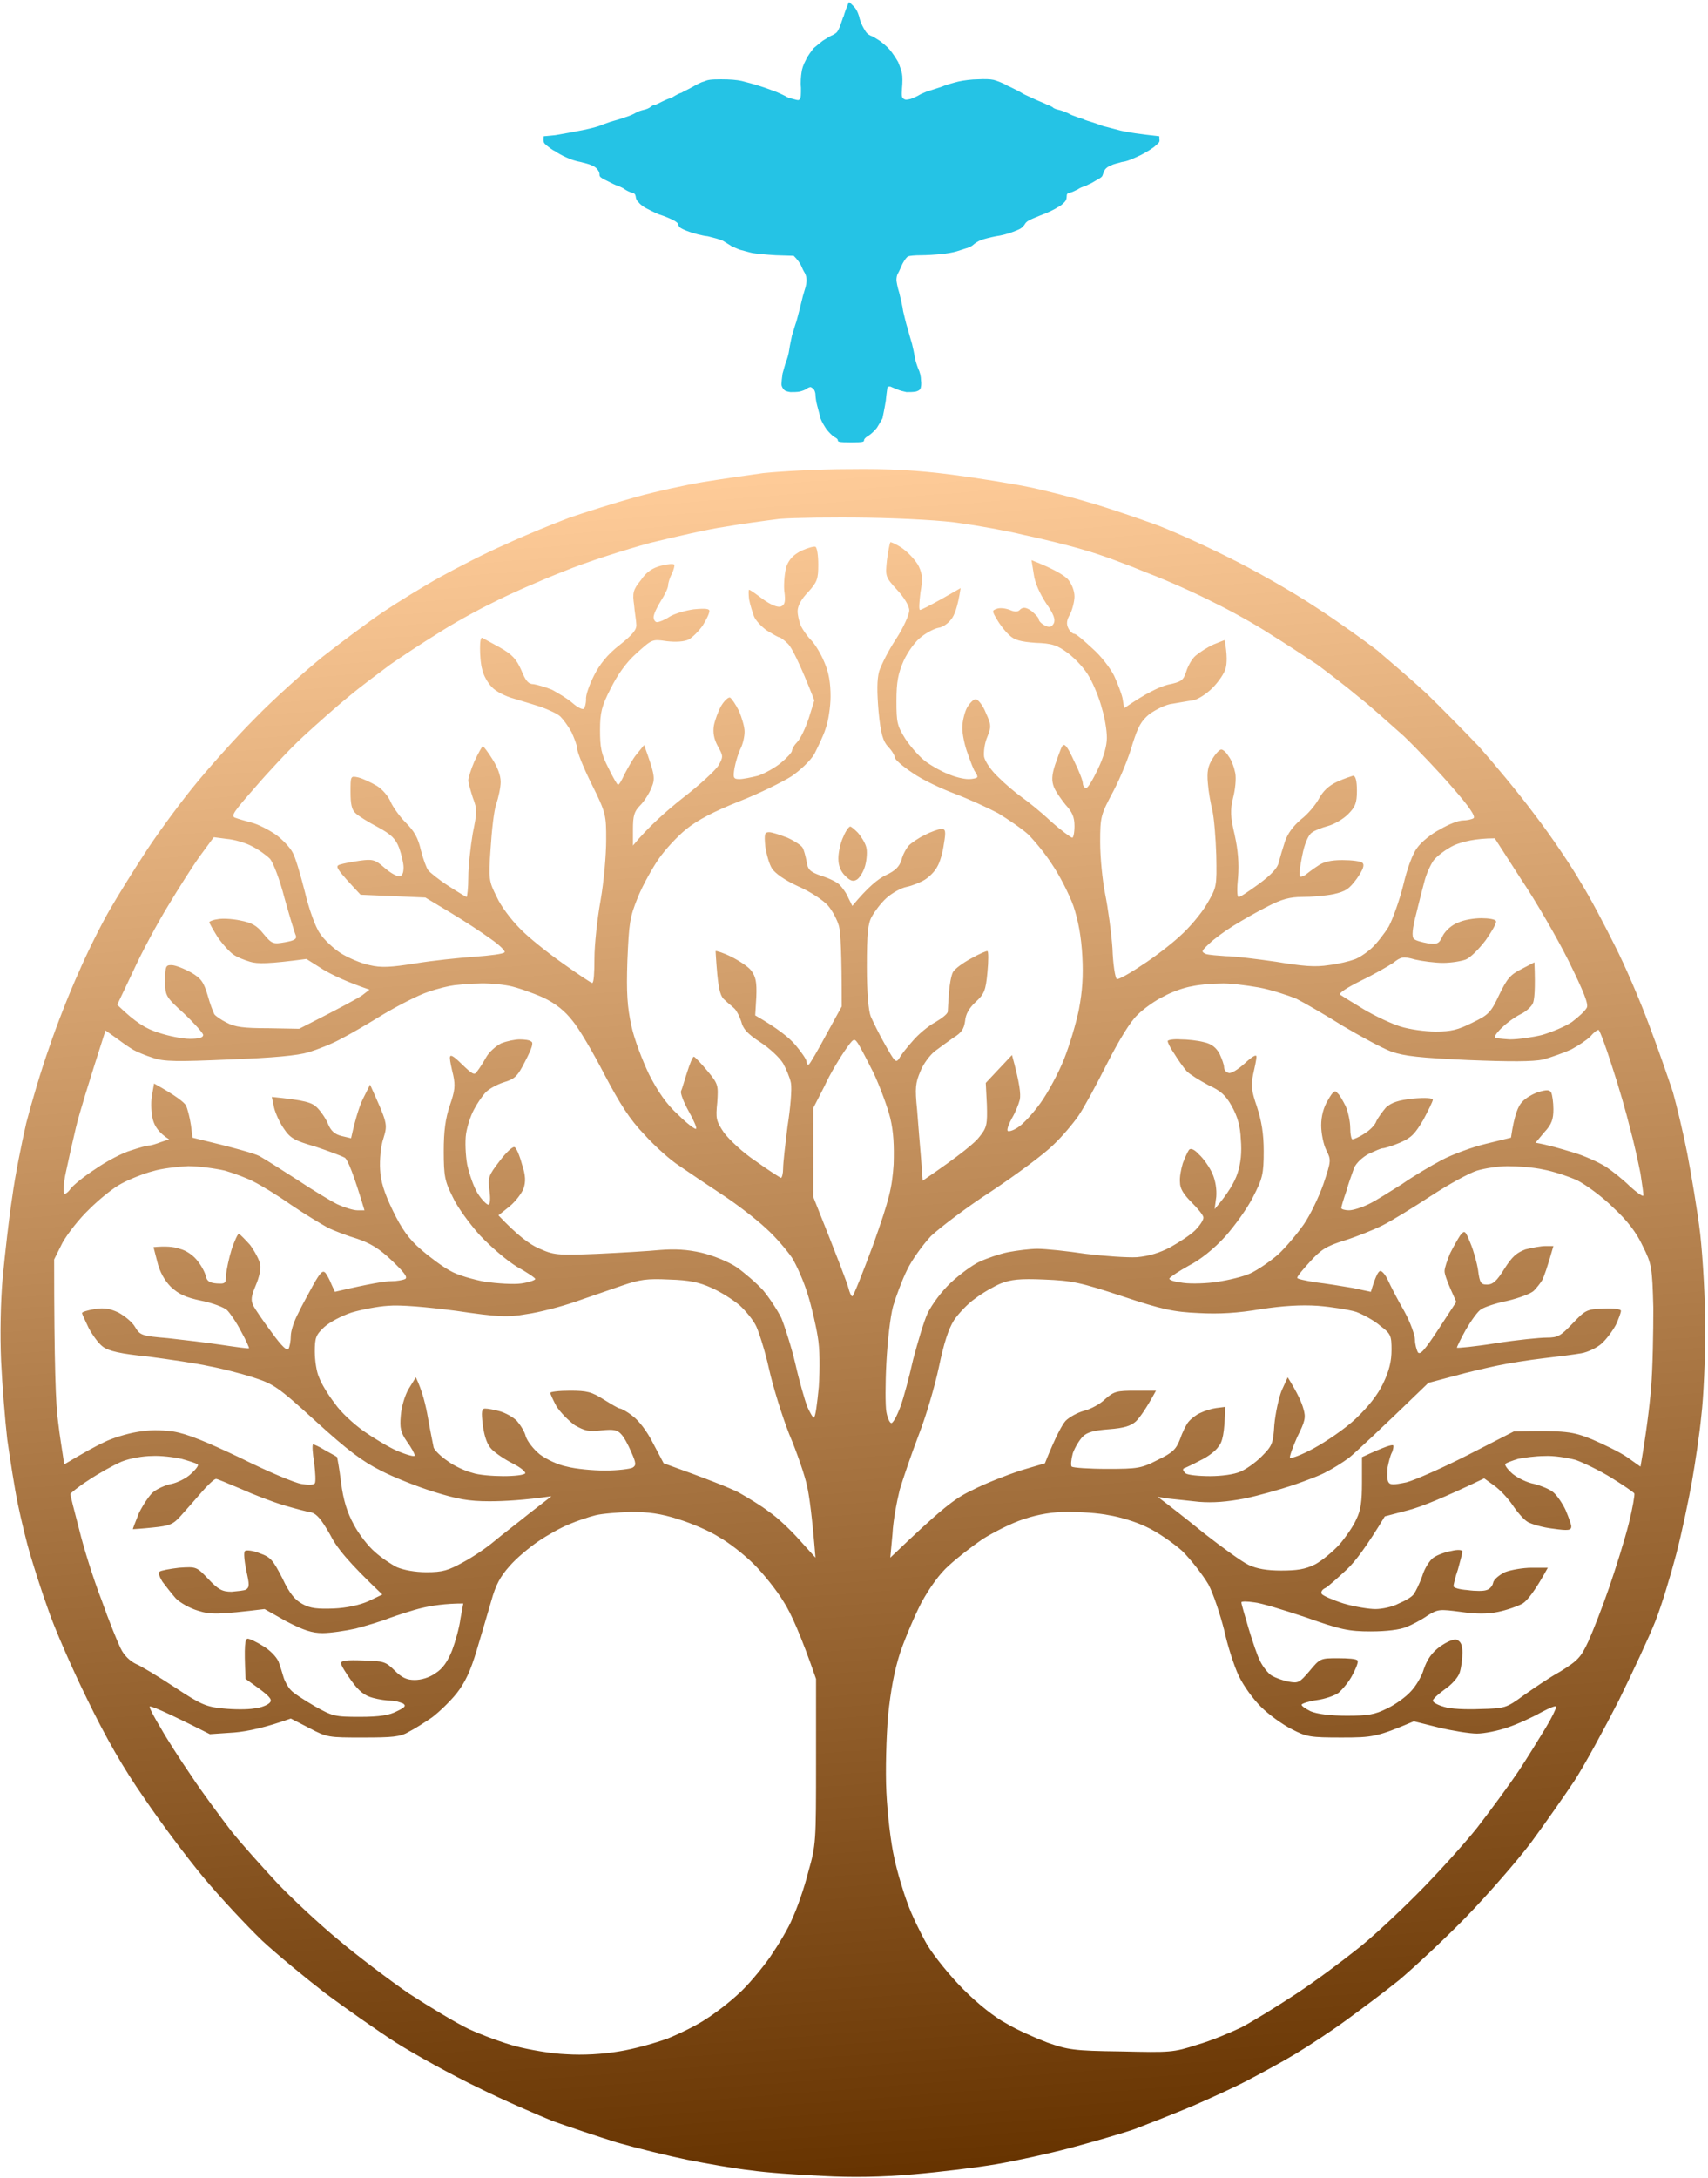 <svg version="1.2" xmlns="http://www.w3.org/2000/svg" viewBox="0 0 306 390" width="306" height="390"><defs><linearGradient id="P" gradientUnits="userSpaceOnUse"/><linearGradient id="g1" x2="1" href="#P" gradientTransform="matrix(-26.753,-305.789,305.398,-26.719,166.191,389.772)"><stop stop-color="#630"/><stop offset="1" stop-color="#fc9"/></linearGradient></defs><style>.a{fill:url(#g1)}.b{opacity:1;fill:#25c3e5}</style><path fill-rule="evenodd" class="a" d="m152.1 84c7.3-0.1 12.3 0.2 18.5 1 4.6 0.6 10.8 1.6 13.7 2.2 2.9 0.6 8 1.9 11.3 2.9 3.4 1 8.3 2.7 11.1 3.7 2.8 1 8.8 3.7 13.4 6 4.7 2.3 11.7 6.3 15.6 8.9 3.9 2.5 8.9 6.1 11.1 7.8 2.1 1.8 6.1 5.2 8.7 7.6 2.6 2.5 6.8 6.8 9.4 9.5 2.5 2.8 7.1 8.3 10 12.2 3 3.9 6.7 9.4 8.3 12.2 1.7 2.7 4.4 7.9 6.1 11.3 1.8 3.5 4.5 9.8 6.1 14.1 1.6 4.2 3.5 9.7 4.3 12.1 0.7 2.5 1.9 7.5 2.6 11.1 0.7 3.7 1.8 10.1 2.3 14.3 0.5 4.6 0.9 11.6 0.9 17.2 0 5.2-0.3 12.2-0.7 15.4-0.3 3.2-1.1 8.5-1.7 11.9-0.6 3.3-1.8 9.1-2.8 12.9-1 3.8-2.6 9.1-3.7 11.9-1.1 2.8-4.1 9.2-6.6 14.3-2.6 5.1-6.1 11.5-7.9 14.3-1.8 2.7-5.3 7.7-7.8 11.1-2.5 3.3-7.8 9.4-11.7 13.4-3.9 4-9.3 9-11.9 11.2-2.6 2.1-6.9 5.3-9.5 7.2-2.6 1.9-6.7 4.6-9.2 6.1-2.5 1.5-6.4 3.6-8.7 4.8-2.3 1.2-6.7 3.2-9.7 4.5-3.1 1.3-7.7 3.1-10.3 4.1-2.6 0.9-7.9 2.4-11.6 3.4-3.8 1-9.7 2.3-13.2 2.9-3.5 0.6-10.1 1.4-14.8 1.8-5.7 0.5-10.9 0.6-16.3 0.3-4.4-0.2-10.2-0.6-12.9-1-2.8-0.3-7.9-1.2-11.4-1.9-3.4-0.7-9.1-2.1-12.6-3.1-3.5-1.1-8.6-2.8-11.4-3.8-2.7-1.1-8.8-3.7-13.4-6-4.6-2.2-11.3-5.9-14.8-8.1-3.4-2.2-9.1-6.2-12.6-8.8-3.5-2.7-8.6-6.9-11.3-9.4-2.7-2.6-7.4-7.6-10.5-11.3-3-3.6-7.8-10-10.7-14.3-3.7-5.3-6.8-10.7-10.2-17.7-2.7-5.5-5.9-12.8-7-16.1-1.2-3.3-2.6-7.8-3.2-9.8-0.6-2-1.6-6.1-2.2-9-0.6-2.9-1.4-8.1-1.9-11.6-0.4-3.5-0.9-9.8-1.1-14-0.2-4.6-0.1-10.7 0.3-15.1 0.4-4.1 1.1-10.5 1.7-14.3 0.5-3.8 1.7-9.7 2.5-13.2 0.9-3.5 2.7-9.6 4.1-13.5 1.3-3.9 3.7-10 5.3-13.5 1.5-3.5 4-8.5 5.5-11.1 1.5-2.6 4.3-7.1 6.2-10 1.9-3 5.7-8.2 8.5-11.7 2.8-3.5 7.9-9.2 11.4-12.7 3.4-3.5 8.9-8.4 12.1-11 3.2-2.5 8-6.1 10.8-8 2.7-1.8 7.4-4.7 10.3-6.3 2.9-1.6 8.1-4.3 11.6-5.8 3.4-1.6 8.6-3.7 11.5-4.8 2.9-1 8.3-2.7 11.9-3.7 3.6-1 9.1-2.2 12.1-2.7 3.1-0.5 7.9-1.2 10.8-1.6 2.9-0.3 9.8-0.7 15.3-0.7zm-22.1 10.3c-2.9 0.4-9 1.8-13.5 2.9-4.4 1.2-11.4 3.4-15.5 5.1-4.1 1.6-9.8 4.1-12.7 5.6-2.9 1.4-7.4 3.9-10 5.6-2.6 1.6-6.4 4.1-8.4 5.5-2 1.5-5.4 4-7.4 5.7-2 1.6-5.7 4.9-8.1 7.1-2.5 2.3-6.4 6.5-8.8 9.3-3.6 4.1-4.3 5-3.5 5.3 0.5 0.2 1.9 0.6 3 0.9 1.2 0.3 3.1 1.3 4.4 2.2 1.2 0.9 2.5 2.3 2.9 3.1 0.5 0.8 1.4 3.9 2.2 7 0.7 3 1.9 6.4 2.7 7.5 0.7 1.1 2.4 2.7 3.8 3.6 1.3 0.8 3.6 1.8 5.1 2.1 2.1 0.5 3.8 0.4 8.2-0.3 3-0.5 7.8-1 10.6-1.2 2.8-0.2 5.2-0.5 5.4-0.8 0.2-0.2-0.9-1.3-2.5-2.4-1.5-1.1-4.7-3.2-7.2-4.7l-4.5-2.7-11.6-0.5c-4.5-4.8-4.6-5.1-3.7-5.4 0.6-0.2 2.2-0.5 3.6-0.7 2.2-0.3 2.7-0.2 4.3 1.2 1 0.9 2.2 1.6 2.7 1.6q0.8 0 0.8-1.6c0-0.8-0.4-2.4-0.8-3.5-0.6-1.6-1.4-2.4-3.8-3.7-1.7-0.9-3.5-2-4-2.5-0.7-0.6-0.9-1.7-0.9-3.8 0-2.9 0-2.9 1.4-2.6 0.8 0.2 2.3 0.9 3.3 1.5 1 0.6 2.1 1.9 2.5 2.9 0.4 0.9 1.6 2.6 2.7 3.7 1.5 1.5 2.2 2.7 2.7 4.9 0.4 1.6 1 3.2 1.3 3.6 0.3 0.4 1.9 1.7 3.6 2.8 1.7 1.1 3.2 2 3.3 2 0.1 0 0.3-1.6 0.3-3.5 0-2 0.4-5.5 0.8-7.9 0.8-3.9 0.8-4.3 0-6.4-0.4-1.3-0.8-2.6-0.8-3.1 0-0.4 0.5-2 1.1-3.4 0.7-1.5 1.4-2.7 1.5-2.7 0.1 0 0.9 1 1.7 2.3 0.9 1.4 1.5 2.9 1.5 4.1 0 1-0.4 2.8-0.8 4-0.4 1.1-0.8 4.7-1 7.9-0.4 5.6-0.3 5.9 1.1 8.7 0.7 1.6 2.6 4.1 4.1 5.6 1.4 1.5 4.9 4.3 7.6 6.2 2.8 2 5.2 3.6 5.4 3.6 0.3 0 0.4-2 0.4-4.4 0-2.4 0.5-7.1 1.1-10.4 0.6-3.4 1-8.2 1-10.8 0-4.4 0-4.8-2.6-10-1.5-3-2.6-5.8-2.6-6.4 0-0.5-0.5-1.8-1-2.9-0.6-1.1-1.5-2.3-2-2.8-0.5-0.5-2.1-1.2-3.4-1.7-1.3-0.4-3.5-1.1-4.9-1.5-1.5-0.4-3.3-1.3-4-2.1-0.7-0.7-1.5-2.1-1.7-3.1-0.3-1-0.4-2.8-0.4-3.8 0-1.1 0.1-2 0.4-1.9 0.2 0.1 1.6 0.9 3.1 1.7 2.3 1.3 3 2.1 3.9 4.1 0.8 2 1.3 2.5 2.2 2.5 0.6 0.1 2.1 0.5 3.3 1 1.1 0.6 2.8 1.6 3.7 2.4 0.8 0.7 1.7 1.2 2 1 0.2-0.2 0.4-1 0.4-1.7-0.1-0.7 0.6-2.6 1.4-4.2 1-2 2.4-3.8 4.6-5.5 2.4-1.9 3.1-2.8 3-3.7 0-0.6-0.3-2.2-0.4-3.5-0.3-2.1-0.2-2.7 1.2-4.4 1-1.5 2.1-2.2 3.6-2.6 1.2-0.3 2.2-0.4 2.4-0.2 0.1 0.2-0.1 0.9-0.4 1.6-0.4 0.7-0.7 1.7-0.7 2.1 0 0.5-0.6 1.7-1.3 2.8-0.7 1.1-1.3 2.4-1.3 2.9 0 0.5 0.3 0.9 0.6 0.9 0.4 0 1.4-0.4 2.3-1 0.8-0.5 2.8-1.1 4.3-1.3 2.1-0.2 2.8-0.1 2.8 0.3 0 0.4-0.5 1.5-1.2 2.6-0.7 1-1.8 2.1-2.5 2.5-0.8 0.4-2.3 0.5-4 0.3-2.6-0.4-2.6-0.3-5.4 2.2-1.9 1.7-3.4 3.9-4.6 6.3-1.6 3.1-1.9 4.3-1.9 7.4 0 3.1 0.2 4.3 1.5 6.8 0.8 1.7 1.6 3 1.7 3 0.2 0.1 0.7-0.8 1.2-1.9 0.6-1.1 1.5-2.8 2.2-3.6l1.3-1.6c2 5.5 2 6 1.3 7.7-0.4 1-1.3 2.4-2 3.1-1.1 1.1-1.3 1.9-1.3 4.3v2.9c2.7-3.3 6-6.2 8.9-8.5 3-2.3 5.8-4.9 6.4-5.8 0.9-1.6 0.9-1.7-0.1-3.5-0.7-1.3-0.9-2.4-0.7-3.7 0.2-1 0.8-2.6 1.3-3.5 0.6-1 1.3-1.6 1.6-1.5 0.3 0.2 1 1.2 1.6 2.4 0.5 1.2 1 2.8 1 3.7 0 0.9-0.3 2.2-0.7 3-0.4 0.8-0.9 2.4-1.1 3.5-0.3 1.8-0.2 2 0.9 2 0.6 0 2.1-0.3 3.3-0.6 1.2-0.4 3-1.4 4.1-2.3 1.1-0.9 2-1.9 2-2.2 0-0.3 0.4-1 0.9-1.5 0.6-0.6 1.5-2.5 2.1-4.3l1-3.2c-2.7-6.9-4.1-9.5-4.7-10.1-0.7-0.7-1.4-1.2-1.6-1.2-0.2 0-1.2-0.6-2.2-1.2-1-0.7-2-1.8-2.3-2.5-0.3-0.8-0.7-2.1-0.9-3.1-0.1-0.9-0.1-1.7 0-1.7 0.2 0 1.3 0.8 2.5 1.7 1.4 1 2.6 1.5 3.2 1.3 0.7-0.3 0.9-0.8 0.6-2.9-0.1-1.3 0.1-3.3 0.4-4.3 0.5-1.3 1.3-2.1 2.7-2.8 1.1-0.5 2.2-0.8 2.5-0.7 0.3 0.2 0.5 1.6 0.5 3.2 0 2.6-0.2 3.1-1.8 4.9-1.2 1.2-1.9 2.5-1.9 3.4 0 0.8 0.3 2 0.6 2.7 0.3 0.6 1.1 1.8 1.8 2.5 0.7 0.7 1.8 2.5 2.4 4 0.8 1.8 1.1 3.7 1.1 6.1 0 1.8-0.4 4.5-0.9 5.8-0.4 1.3-1.4 3.3-2 4.5-0.7 1.2-2.5 2.9-4.1 4-1.6 1-5.8 3.1-9.4 4.5-4.5 1.8-7.4 3.3-9.5 5-1.6 1.3-3.8 3.7-4.9 5.3-1.1 1.6-2.8 4.6-3.7 6.8-1.5 3.7-1.6 4.6-1.9 11.4-0.2 5.9 0 8.3 0.7 11.6 0.5 2.4 2 6.3 3.2 8.8 1.6 3.1 3.1 5.3 5.2 7.2 1.6 1.6 3.1 2.7 3.2 2.5 0.2-0.1-0.4-1.5-1.3-3.1-0.9-1.6-1.5-3.2-1.4-3.6 0.2-0.4 0.6-1.9 1.1-3.4 0.5-1.6 1-2.8 1.2-2.8 0.2 0 1.3 1.2 2.4 2.5 2 2.4 2 2.6 1.8 5.7-0.3 2.9-0.2 3.3 1.2 5.4 0.9 1.2 3.4 3.6 5.7 5.1 2.2 1.6 4.3 2.9 4.5 3 0.2 0 0.4-0.8 0.4-1.7 0-1 0.4-4.4 0.8-7.6 0.5-3.2 0.8-6.6 0.6-7.7-0.2-1-0.9-2.6-1.4-3.5-0.6-1-2.4-2.7-4.1-3.8-2.3-1.5-3.1-2.4-3.4-3.7-0.3-0.9-0.8-1.9-1.2-2.3-0.4-0.4-1.2-1-1.7-1.5-0.8-0.6-1.1-1.7-1.4-4.7-0.2-2.2-0.3-4.1-0.3-4.1 0.1-0.1 1.4 0.3 2.8 1 1.4 0.7 3.1 1.8 3.6 2.5 0.8 1.1 1 2 0.9 4.7l-0.2 3.3c4 2.3 6.1 4 7.2 5.3 1.1 1.3 2 2.6 2 3 0 0.4 0.2 0.6 0.4 0.5 0.2-0.1 1.6-2.5 3.1-5.3l2.8-5.1c0-9.6-0.2-13.3-0.5-14.4-0.3-1.1-1.2-2.8-2-3.7-0.8-0.9-3.2-2.5-5.3-3.4-2.4-1.1-4.1-2.3-4.7-3.2-0.5-0.8-1-2.6-1.2-4-0.2-2.2-0.1-2.5 0.7-2.5 0.5 0 2 0.5 3.3 1 1.3 0.6 2.5 1.4 2.7 1.8 0.2 0.3 0.5 1.4 0.7 2.4 0.2 1.5 0.6 1.9 2.6 2.6 1.3 0.4 2.8 1.1 3.3 1.6 0.5 0.5 1.3 1.6 1.6 2.4l0.7 1.4c2.8-3.4 4.7-4.9 6-5.5 1.7-0.8 2.4-1.5 2.8-2.7 0.2-0.9 0.8-2 1.3-2.6 0.5-0.5 1.8-1.4 2.9-1.9 1.1-0.6 2.4-1 2.9-1.1 0.8 0 0.9 0.4 0.5 2.7-0.2 1.5-0.7 3.3-1.2 4.1-0.4 0.8-1.4 1.8-2.2 2.3-0.8 0.5-2.3 1.1-3.3 1.3-1 0.2-2.6 1.1-3.6 2-1 0.9-2.1 2.4-2.6 3.3-0.7 1.2-0.9 3-0.9 9 0 4.7 0.3 7.9 0.7 8.9 0.4 0.9 1.5 3.2 2.6 5.1 1.7 3 1.9 3.3 2.5 2.4 0.3-0.6 1.4-2 2.4-3.1 1-1.2 2.8-2.7 4.1-3.4 1.2-0.7 2.2-1.5 2.2-1.9 0-0.3 0.1-1.8 0.2-3.3 0.1-1.4 0.4-3.1 0.7-3.7 0.3-0.6 1.8-1.7 3.3-2.5 1.4-0.8 2.8-1.4 2.9-1.3 0.2 0 0.2 1.8 0 3.8-0.3 3.3-0.6 3.9-2.1 5.3-1.2 1.1-1.8 2.2-1.9 3.4-0.2 1.4-0.6 2.1-2.1 3-1 0.7-2.5 1.8-3.3 2.4-0.9 0.7-2.1 2.3-2.6 3.6-0.9 2.1-1 3-0.6 6.9 0.2 2.5 0.5 6.4 0.7 8.6l0.3 4.1c6.9-4.7 9.5-6.9 10.2-7.9 1.3-1.6 1.4-2.2 1.3-5.7l-0.2-3.9 4.7-5c1.4 5.1 1.6 7 1.4 8-0.2 0.8-0.8 2.3-1.4 3.3-0.5 0.9-0.9 1.9-0.8 2.2 0 0.3 0.9 0.1 1.8-0.5 1-0.6 2.8-2.6 4.1-4.4 1.3-1.8 3.2-5.3 4.2-7.8 1-2.5 2.2-6.5 2.7-9 0.6-3.2 0.8-5.9 0.6-9.5-0.2-3.5-0.7-6.3-1.6-9-0.8-2.2-2.5-5.5-3.8-7.4-1.2-1.9-3.2-4.3-4.3-5.4-1.1-1-3.6-2.7-5.4-3.8-1.9-1-5.4-2.6-7.8-3.5-2.4-0.9-5.8-2.5-7.5-3.7-1.8-1.2-3.2-2.4-3.2-2.8 0-0.3-0.5-1.2-1.2-1.9-0.9-1-1.3-2.2-1.7-6.3-0.3-3.6-0.3-5.7 0.1-7.2 0.4-1.2 1.7-3.8 3.1-5.9 1.3-2 2.3-4.3 2.3-5 0-0.8-0.9-2.3-2.2-3.7-2.1-2.3-2.1-2.4-1.8-5.3 0.2-1.6 0.5-3 0.6-3.2 0.1-0.1 1.2 0.4 2.2 1.1 1.1 0.8 2.4 2.2 2.9 3.2 0.7 1.5 0.7 2.4 0.3 4.7-0.2 1.6-0.3 3-0.1 3.1 0.1 0.1 1.8-0.8 3.8-1.9l3.5-2c-0.5 3.3-1.1 4.9-1.7 5.6-0.5 0.7-1.5 1.4-2.2 1.5-0.7 0.1-2.1 0.8-3.1 1.6-1.1 0.8-2.4 2.6-3.2 4.3-1 2.3-1.3 3.8-1.3 7.2 0 3.8 0.1 4.4 1.6 6.8 1 1.5 2.6 3.3 3.7 4.1 1.1 0.8 2.9 1.8 4 2.2 1.1 0.5 2.7 0.9 3.6 0.9 0.9 0 1.6-0.2 1.6-0.4 0-0.3-0.2-0.6-0.4-0.9-0.2-0.2-0.8-1.7-1.3-3.2-0.6-1.5-1-3.6-1-4.7 0-1.1 0.4-2.7 0.8-3.5 0.5-0.9 1.2-1.6 1.6-1.6 0.4 0 1.3 1.1 1.8 2.4 1 2.2 1 2.5 0.3 4.3-0.5 1.1-0.7 2.7-0.6 3.6 0.2 0.9 1.3 2.5 2.6 3.7 1.2 1.2 3.1 2.8 4.1 3.5 1 0.7 3.4 2.6 5.2 4.3 1.9 1.7 3.7 3 3.9 3 0.2 0 0.4-0.9 0.4-2.1 0-1.6-0.4-2.5-1.6-3.8-0.8-1-1.8-2.4-2.1-3.2-0.4-1.1-0.4-2 0.2-3.9 0.5-1.4 1-2.9 1.3-3.4 0.4-0.6 0.9 0 2.1 2.6 0.9 1.8 1.6 3.6 1.6 4.1 0 0.4 0.3 0.8 0.6 0.8 0.3 0 1.2-1.5 2.1-3.4 1-2.1 1.6-4.1 1.6-5.6 0-1.4-0.4-3.7-0.9-5.3-0.4-1.6-1.4-4.1-2.2-5.5-0.8-1.5-2.5-3.3-3.8-4.3-2-1.5-2.9-1.8-5.9-1.9-2.7-0.2-3.8-0.5-4.7-1.4-0.7-0.6-1.7-1.9-2.2-2.8-0.9-1.5-0.9-1.6 0-1.9 0.5-0.2 1.5-0.1 2.3 0.2 0.9 0.4 1.5 0.4 1.9-0.1 0.5-0.4 1-0.4 2 0.3 0.7 0.6 1.3 1.2 1.3 1.5 0 0.3 0.5 0.8 1.1 1.1 0.8 0.4 1.2 0.3 1.6-0.4 0.3-0.7 0-1.6-1.4-3.6-1.1-1.7-2-3.6-2.2-5.2l-0.4-2.5c4.1 1.6 5.8 2.7 6.5 3.4 0.7 0.8 1.2 2.1 1.2 3.1 0 0.9-0.4 2.4-0.8 3.2-0.6 1-0.7 1.7-0.3 2.5 0.3 0.6 0.8 1 1.1 1 0.3 0 1.7 1.2 3.2 2.6 1.5 1.3 3.2 3.5 3.9 4.9 0.6 1.3 1.3 3.1 1.5 4l0.3 1.8c3.9-2.7 6.3-3.8 7.8-4.2 2.5-0.5 2.8-0.8 3.3-2.3 0.3-1 1-2.3 1.7-2.9 0.7-0.6 2.1-1.5 3.2-2l2-0.8c0.5 2.7 0.4 4.2 0.2 5-0.2 0.9-1.3 2.5-2.4 3.6-1.1 1.1-2.7 2.1-3.5 2.2-0.8 0.1-2.4 0.4-3.6 0.6-1.2 0.1-2.9 1-4.1 1.8-1.6 1.3-2.1 2.3-3.1 5.4-0.6 2.2-2.1 5.9-3.4 8.4-2.3 4.3-2.4 4.6-2.4 9.2 0 2.7 0.4 6.8 0.9 9.3 0.5 2.5 1.1 6.8 1.3 9.7 0.1 2.9 0.5 5.4 0.8 5.5 0.3 0.1 2.3-1 4.5-2.5 2.2-1.4 5.3-3.8 6.8-5.2 1.6-1.4 3.8-4 4.8-5.7 1.8-3.1 1.8-3.1 1.7-8.8-0.1-3.1-0.4-6.7-0.7-8-0.3-1.2-0.7-3.4-0.8-4.8-0.2-2.1 0-3.1 0.8-4.4 0.6-1 1.3-1.7 1.6-1.7 0.3 0 0.9 0.5 1.3 1.2 0.5 0.6 1 2 1.2 3 0.2 1 0 3-0.4 4.5-0.5 2.2-0.5 3.2 0.3 6.6 0.6 2.7 0.8 5.1 0.6 7.6-0.2 1.9-0.2 3.5 0.1 3.5 0.2 0.1 1.8-1 3.6-2.3 2.3-1.7 3.4-2.9 3.6-3.9 0.2-0.8 0.7-2.5 1.1-3.7 0.5-1.5 1.5-2.8 2.9-4 1.2-0.9 2.6-2.6 3.2-3.7 0.7-1.3 1.7-2.3 3.2-3 1.3-0.6 2.6-1 2.9-1.1q0.7 0 0.7 2.7c0 2.2-0.3 2.9-1.6 4.2-0.9 0.9-2.5 1.8-3.6 2.1-1.1 0.3-2.4 0.8-2.9 1.2-0.6 0.4-1.3 2-1.7 4.1-0.4 1.9-0.6 3.6-0.4 3.7 0.1 0.2 0.5 0 0.9-0.2 0.4-0.3 1.4-1.1 2.2-1.6 1.1-0.8 2.4-1.1 4.5-1.1 1.7 0 3.3 0.2 3.6 0.5 0.4 0.4 0.1 1.2-1 2.8-1.4 1.9-2 2.3-4.2 2.8-1.5 0.3-4 0.5-5.6 0.5-2.2 0-3.7 0.4-6.2 1.7-1.8 0.9-4.6 2.5-6.2 3.5-1.6 1-3.5 2.4-4.3 3.2-1.4 1.3-1.4 1.4-0.6 1.8 0.6 0.2 2.2 0.3 3.6 0.4 1.5 0 5.5 0.5 9 1 4.8 0.8 7 1 9.5 0.6 1.7-0.2 3.7-0.7 4.5-1 0.7-0.2 2.1-1.1 3.1-2 0.9-0.8 2.3-2.6 3.1-3.9 0.7-1.3 1.9-4.6 2.6-7.4 0.7-3 1.7-5.7 2.5-6.7 0.7-1 2.5-2.5 4.1-3.3 1.5-0.9 3.3-1.6 4.1-1.6 0.7 0 1.6-0.2 1.9-0.4 0.4-0.3-0.8-2.1-3.7-5.4-2.4-2.8-6.4-7-8.8-9.3-2.5-2.2-6.1-5.5-8.2-7.1-2-1.7-5.3-4.2-7.3-5.7-2.1-1.4-5.9-3.9-8.5-5.5-2.6-1.7-7.1-4.2-10-5.6-2.9-1.5-8.2-3.9-11.9-5.3-3.6-1.5-8.7-3.4-11.3-4.1-2.6-0.8-7.5-2-10.8-2.7-3.3-0.8-8.4-1.7-11.3-2.1-2.9-0.5-10.4-0.9-16.6-1-6.3-0.1-13.4 0-15.9 0.2-2.4 0.3-6.8 0.9-9.7 1.4zm-94.2 59c-1.3 1.8-3.9 5.9-5.7 8.9-1.9 3.1-4.7 8.3-6.2 11.6l-2.9 6.1c3.4 3.3 5.2 4.3 7.4 5 1.8 0.6 4.3 1.1 5.6 1.1 1.6 0 2.4-0.2 2.4-0.7 0-0.3-1.5-2-3.4-3.8-3.4-3.1-3.4-3.2-3.4-5.9 0-2.6 0.1-2.8 1.1-2.8 0.7 0 2.2 0.6 3.5 1.3 1.9 1.1 2.3 1.8 3 4.1 0.4 1.5 1 3 1.2 3.4 0.2 0.3 1.2 1 2.2 1.5 1.5 0.8 3.1 1 7.5 1l5.5 0.1c7.7-3.9 10.6-5.5 11.3-6l1.3-1c-4.1-1.4-6.6-2.6-8.3-3.6l-3-1.9c-6.8 0.9-8.8 0.9-10.1 0.5-1-0.3-2.3-0.8-3-1.3-0.6-0.4-1.9-1.8-2.8-3.1-0.8-1.3-1.5-2.5-1.5-2.7 0-0.1 0.6-0.4 1.4-0.5 0.8-0.2 2.7-0.1 4.1 0.2 2.1 0.4 3 0.9 4.2 2.4 1.5 1.8 1.7 1.9 3.9 1.5 1.7-0.3 2.1-0.6 1.9-1.2-0.2-0.4-1.1-3.4-2-6.6-0.9-3.5-2-6.3-2.6-7.1-0.7-0.7-2.1-1.7-3.3-2.3-1.1-0.6-3.2-1.2-4.5-1.3l-2.3-0.3zm221 0.8c-0.6 0.9-1.3 2.5-1.6 3.7-0.3 1.1-1 3.8-1.5 5.9q-1 3.8-0.4 4.4c0.3 0.3 1.4 0.6 2.5 0.8 1.8 0.2 2 0.1 2.7-1.4 0.5-0.9 1.6-1.9 2.7-2.3 1-0.5 2.9-0.8 4.2-0.8 1.3 0 2.5 0.2 2.6 0.5 0.2 0.3-0.7 1.8-1.8 3.4-1.2 1.6-2.8 3.2-3.6 3.5-0.8 0.3-2.6 0.6-4.1 0.6-1.4 0-3.7-0.3-5-0.6-2.1-0.6-2.5-0.5-3.9 0.6-0.9 0.6-3.5 2.1-5.8 3.2-2.4 1.2-4 2.2-3.7 2.5 0.3 0.2 2.2 1.4 4.2 2.6 2 1.2 5 2.6 6.6 3.1 1.6 0.5 4.4 0.9 6.3 0.9 2.8 0 4-0.3 6.6-1.6 2.9-1.4 3.3-1.8 4.8-5 1.4-2.9 2-3.6 4-4.6l2.3-1.2c0.2 4.9 0 6.8-0.3 7.4-0.3 0.6-1.3 1.5-2.2 1.9-1 0.5-2.4 1.5-3.2 2.3-0.8 0.7-1.4 1.5-1.4 1.8 0 0.2 1.2 0.3 2.7 0.4 1.6 0 4.2-0.4 5.8-0.8 1.7-0.5 4.1-1.5 5.3-2.3 1.2-0.9 2.4-2 2.7-2.6 0.3-0.7-0.6-2.9-3.3-8.4-2-4-5.8-10.6-8.5-14.6l-4.7-7.3c-3.5 0-5.7 0.6-7.2 1.2-1.5 0.7-3.2 2-3.8 2.8zm-180.1 23.5c-1.8 0.6-5.3 2.4-8 4-2.6 1.6-6 3.6-7.6 4.4-1.6 0.9-4.2 1.9-5.8 2.4-2 0.6-6.3 1-14.2 1.3-9.2 0.4-11.8 0.4-13.7-0.3-1.3-0.4-3-1.1-3.8-1.6-0.8-0.5-2.2-1.5-3-2.1l-1.7-1.2c-3.2 10-4.7 14.9-5.3 17.4-0.6 2.5-1.4 6.1-1.8 8-0.4 1.8-0.5 3.6-0.3 3.8 0.1 0.2 0.7-0.2 1.1-0.8 0.5-0.7 2.5-2.3 4.5-3.6 2-1.4 4.9-2.9 6.3-3.3 1.5-0.5 2.9-0.9 3.3-0.9 0.4 0 1.3-0.3 2.1-0.6l1.5-0.5c-1.9-1.2-2.6-2.4-2.9-3.5-0.3-1.1-0.4-3-0.2-4.2l0.4-2.3c4 2.2 5.4 3.4 5.7 3.9 0.3 0.6 0.7 2.2 0.9 3.5l0.3 2.3c7.9 1.9 11 2.8 12 3.3 0.9 0.5 3.9 2.4 6.7 4.2 2.7 1.8 6 3.8 7.2 4.4 1.3 0.6 2.9 1.1 3.6 1.1h1.3c-2-6.7-3-9-3.5-9.4-0.5-0.3-2.9-1.2-5.3-2-3.8-1.1-4.5-1.5-5.7-3.3-0.7-1-1.5-2.8-1.7-3.7l-0.4-1.9c6 0.6 7.2 1 8.1 1.9 0.7 0.7 1.6 2 2 3 0.5 1.2 1.2 1.8 2.4 2.1l1.7 0.4c0.9-4.1 1.7-6.3 2.3-7.4l1.1-2.2c3.1 6.9 3.2 7 2.4 9.6-0.5 1.4-0.7 3.9-0.6 5.6 0.1 2.1 0.7 4.1 2.3 7.4 1.6 3.3 2.9 5.1 5 6.9 1.6 1.4 3.9 3.1 5.2 3.8 1.3 0.8 4.2 1.6 6.3 2 2.2 0.3 5.1 0.5 6.5 0.3 1.4-0.2 2.5-0.6 2.5-0.8 0-0.2-1.5-1.2-3.3-2.2-1.8-1.1-4.6-3.5-6.6-5.6-1.8-2-4.1-5.1-4.9-6.9-1.4-2.8-1.6-3.7-1.6-8.2 0-3.6 0.3-5.8 1.1-8.2 0.9-2.6 1-3.5 0.6-5.4-0.3-1.2-0.6-2.6-0.6-3.1 0-0.7 0.6-0.4 2.1 1.1 2 1.9 2.3 2.1 2.8 1.3 0.4-0.5 1.1-1.6 1.6-2.5 0.5-0.9 1.7-2 2.7-2.5 1-0.4 2.5-0.7 3.3-0.7 0.8 0 1.8 0.1 2.1 0.4 0.4 0.2 0.1 1.2-1.1 3.5-1.4 2.8-1.9 3.2-3.9 3.8-1.2 0.4-2.7 1.2-3.3 1.9-0.6 0.7-1.5 2-2 3-0.6 1.1-1.2 3-1.4 4.3-0.2 1.3-0.1 3.8 0.2 5.5 0.4 1.8 1.2 4.1 1.9 5.2 0.7 1.1 1.6 2 1.9 2 0.3 0 0.4-1 0.2-2.5-0.3-2.4-0.2-2.7 1.8-5.3 1.2-1.6 2.4-2.7 2.7-2.5 0.3 0.1 0.9 1.5 1.3 3 0.7 2.1 0.7 3.2 0.3 4.4-0.3 0.8-1.4 2.3-2.5 3.2l-2 1.6c3.4 3.6 5.6 5.2 7.2 5.9 2.7 1.2 3.2 1.3 10.5 1 4.2-0.2 9.3-0.5 11.3-0.7 2.6-0.2 4.8-0.1 7.4 0.5 2.1 0.5 4.8 1.6 6.3 2.6 1.4 1 3.5 2.8 4.7 4.1 1.1 1.3 2.6 3.6 3.3 5 0.6 1.5 1.8 5.2 2.5 8.2 0.7 3.1 1.7 6.5 2.1 7.6 0.5 1.1 1 2 1.2 2 0.3 0 0.6-2.5 0.9-5.5 0.2-3.3 0.2-6.8-0.2-9-0.3-1.9-1.1-5.4-1.8-7.6-0.7-2.3-2-5.2-2.8-6.5-0.9-1.3-2.9-3.7-4.7-5.3-1.7-1.6-5.2-4.3-7.8-6-2.6-1.7-6-4-7.6-5.1-1.6-1-4.4-3.5-6.3-5.6-2.7-2.8-4.4-5.5-7.2-10.8-2-3.9-4.6-8.3-5.7-9.6-1.4-1.8-3-3.1-5.3-4.2-1.8-0.8-4.6-1.8-6.1-2.1-1.6-0.3-4.1-0.5-5.6-0.4-1.4 0-3.3 0.2-4.2 0.3-0.9 0.1-3 0.6-4.7 1.2zm131.8 0.8c-1.5 0.7-3.6 2.2-4.7 3.3-1.3 1.2-3.3 4.5-5.5 8.8-1.9 3.8-4.2 8-5.1 9.3-0.9 1.3-2.9 3.7-4.5 5.2-1.6 1.6-6.6 5.3-11.1 8.3-4.5 2.9-9.3 6.6-10.8 8-1.4 1.5-3.4 4.2-4.3 6.1-0.9 1.8-2 4.8-2.5 6.5-0.5 1.8-1 6.3-1.2 10.1-0.2 3.7-0.2 7.7 0 8.8 0.2 1.1 0.6 2 0.9 2 0.3 0 1-1.3 1.6-2.9 0.6-1.6 1.6-5.4 2.3-8.5 0.8-3 1.9-6.8 2.6-8.3 0.8-1.6 2.5-3.9 4.1-5.4 1.6-1.5 3.9-3.2 5.2-3.8 1.3-0.6 3.6-1.4 5.1-1.7 1.6-0.3 3.9-0.6 5.3-0.6 1.4 0 5.3 0.4 8.6 0.9 3.3 0.4 7.5 0.7 9.2 0.6 2.2-0.2 4.1-0.8 6-1.8 1.6-0.9 3.6-2.2 4.4-3 0.8-0.8 1.5-1.8 1.5-2.3 0-0.4-1-1.6-2.1-2.7-1.5-1.5-2.1-2.5-2.1-3.6-0.1-0.9 0.2-2.4 0.5-3.4 0.4-1.1 0.9-2.1 1.1-2.4 0.3-0.4 1-0.1 1.8 0.8 0.8 0.7 1.9 2.3 2.4 3.4 0.6 1.4 0.8 2.9 0.7 4.2l-0.3 2.2c2.5-2.9 3.6-4.9 4.1-6.4 0.6-1.8 0.8-3.8 0.6-6.1-0.1-2.4-0.6-4.1-1.6-5.9-1.1-2-2-2.8-4.2-3.8-1.5-0.8-3.3-1.9-3.9-2.5-0.6-0.7-1.6-2.1-2.2-3.1-0.7-1-1.2-2-1.2-2.3 0-0.2 1.1-0.4 2.3-0.3 1.2 0 3.1 0.2 4.2 0.5 1.4 0.3 2.2 1 2.8 2.1 0.4 0.9 0.8 1.9 0.8 2.4 0 0.4 0.3 0.9 0.8 1 0.4 0.2 1.7-0.6 2.9-1.7 1.3-1.2 2.1-1.7 2.1-1.2 0 0.5-0.3 1.9-0.6 3.2-0.4 2-0.3 2.9 0.7 5.8 0.8 2.5 1.2 4.7 1.2 7.9 0 4.1-0.2 4.9-1.9 8.2-1 2-3.3 5.2-5 7.1-2 2.2-4.5 4.2-6.5 5.2-1.8 1-3.3 2-3.5 2.3-0.1 0.3 0.9 0.6 2.5 0.8 1.5 0.2 4.3 0.1 6.2-0.2 1.9-0.3 4.5-0.9 5.8-1.5 1.3-0.6 3.5-2.1 5-3.4 1.4-1.3 3.4-3.7 4.6-5.4 1.1-1.6 2.7-4.9 3.5-7.2 1.4-4.2 1.4-4.3 0.5-6.1-0.5-1-0.9-3-0.9-4.4 0-1.6 0.4-3.2 1.2-4.5 0.9-1.6 1.3-1.9 1.7-1.3 0.4 0.3 1 1.4 1.5 2.4 0.4 0.9 0.8 2.7 0.8 3.8 0 1.2 0.2 2.1 0.4 2.1 0.2 0 1.2-0.4 2.1-1 1-0.6 2-1.6 2.2-2.3 0.3-0.6 1.1-1.7 1.7-2.4 1-0.9 2.2-1.3 4.8-1.6 2.3-0.2 3.6-0.1 3.6 0.2 0 0.3-0.8 1.9-1.7 3.6-1.5 2.5-2.1 3.2-4.2 4.1-1.4 0.6-2.8 1-3.1 1-0.3 0-1.4 0.5-2.5 1-1.1 0.6-2.2 1.6-2.6 2.5-0.3 0.9-1 2.7-1.4 4.2-0.5 1.4-0.9 2.8-0.9 3 0 0.2 0.6 0.4 1.4 0.4 0.7 0 2.3-0.5 3.5-1.1 1.3-0.6 3.9-2.3 6-3.6 2-1.4 5.2-3.3 7.1-4.3 1.9-1 5.4-2.3 7.9-2.9l4.5-1.1c0.6-4.1 1.3-5.7 2-6.4 0.6-0.7 2-1.5 3-1.8 1.4-0.4 1.9-0.4 2.2 0.1 0.2 0.4 0.4 1.8 0.4 3 0 1.8-0.3 2.7-1.6 4.1l-1.6 1.9c2.3 0.4 4.6 1.1 6.6 1.7 2.1 0.6 4.7 1.8 6 2.6 1.2 0.8 3.2 2.4 4.3 3.5 1.2 1.1 2.2 1.8 2.4 1.7 0.1-0.2-0.2-1.9-0.5-4-0.4-2-1.2-5.7-1.9-8.2-0.6-2.5-2-7.4-3.2-11-1.1-3.5-2.2-6.4-2.4-6.5-0.3 0-0.9 0.5-1.5 1.2-0.6 0.6-2.1 1.6-3.4 2.3-1.3 0.6-3.6 1.4-5 1.8-1.9 0.4-5.9 0.4-13.5 0.1-8.6-0.4-11.4-0.7-13.7-1.5-1.6-0.6-5.5-2.7-8.7-4.6-3.2-2-7-4.2-8.4-4.9-1.5-0.6-4.5-1.6-6.7-2-2.3-0.4-5.4-0.8-6.9-0.7-1.5 0-3.8 0.2-5.1 0.5-1.3 0.2-3.6 1-5 1.8zm-60.8 16.1l-2 3.9v15.9c4.6 11.5 6.1 15.5 6.3 16.3 0.2 0.8 0.5 1.5 0.7 1.5 0.2 0 1.9-4.3 3.8-9.4 2.9-8.2 3.3-10 3.6-14.2 0.1-3.3 0-5.8-0.6-8.3-0.5-2-1.8-5.5-2.9-7.9-1.2-2.4-2.5-4.9-2.9-5.5-0.7-1-0.8-0.9-2.4 1.4-0.9 1.3-2.6 4.1-3.6 6.3zm-125.9 17.4c-1.4 0.7-4 2.8-5.8 4.6-1.8 1.7-3.9 4.4-4.8 6l-1.5 3c0 18.8 0.3 26.4 0.7 29 0.3 2.7 0.8 5.5 0.9 6.3l0.2 1.4c3.5-2.1 5.7-3.3 7.2-4 1.4-0.7 4-1.5 5.8-1.8 2.2-0.4 4.1-0.4 6.5-0.1 2.5 0.4 5.9 1.8 12.2 4.8 4.8 2.4 9.6 4.4 10.8 4.6 1.1 0.2 2.2 0.2 2.4-0.1 0.2-0.3 0.1-1.9-0.1-3.6-0.3-1.8-0.4-3.3-0.2-3.4 0.1 0 1.1 0.4 2.2 1.1 1.1 0.6 2 1.1 2.1 1.2 0 0 0.4 2 0.7 4.5 0.4 3.2 1.1 5.4 2.3 7.6 0.9 1.7 2.6 3.9 3.8 4.9 1.1 1 2.9 2.2 3.9 2.7 1.2 0.5 3.2 0.9 5.3 0.9 2.9 0 3.9-0.3 6.6-1.8 1.7-0.9 4.2-2.6 5.5-3.7 1.3-1.1 4.2-3.3 6.3-5l4-3.1c-4.9 0.7-8.5 0.9-11.1 0.9-3.8 0-5.8-0.4-10-1.7-2.9-0.9-7.2-2.6-9.5-3.8-3.2-1.6-5.9-3.6-11.6-8.8-6.9-6.3-7.6-6.7-11.3-7.9-2.2-0.7-5.7-1.6-7.9-2-2.2-0.5-7.1-1.2-10.8-1.7-5-0.5-7.2-1-8.2-1.8-0.7-0.5-1.8-2-2.5-3.3-0.6-1.3-1.2-2.5-1.2-2.7 0-0.2 1-0.5 2.2-0.7 1.7-0.3 2.8-0.1 4.3 0.6 1.1 0.6 2.5 1.7 3 2.6 0.9 1.5 1.2 1.6 5.9 2 2.7 0.3 7 0.8 9.6 1.2 2.7 0.4 4.9 0.7 4.9 0.6 0.1 0-0.5-1.4-1.4-3-0.8-1.6-2-3.3-2.5-3.8-0.5-0.5-2.6-1.3-4.6-1.7-2.9-0.6-4.1-1.2-5.5-2.5-1.1-1.1-2-2.7-2.4-4.4l-0.7-2.7c2.1-0.2 3.6-0.1 4.7 0.3 1.2 0.3 2.5 1.2 3.3 2.3 0.7 0.9 1.3 2.1 1.4 2.7 0.2 0.8 0.7 1.1 1.9 1.2 1.6 0.1 1.7 0 1.7-1.6 0.1-0.9 0.5-2.9 1-4.5 0.5-1.5 1.1-2.8 1.3-2.8 0.2 0.1 1.1 1 2 2 0.8 1.1 1.7 2.7 1.8 3.5 0.2 0.8-0.2 2.4-0.8 3.8-0.8 1.9-0.9 2.6-0.4 3.6 0.3 0.6 1.8 2.8 3.3 4.8 1.8 2.5 2.8 3.4 3 2.9 0.2-0.4 0.4-1.4 0.4-2.3 0-0.9 0.6-2.7 1.3-4 0.6-1.3 1.9-3.6 2.7-5.1 1.3-2.3 1.7-2.7 2.2-2.2 0.3 0.4 0.8 1.3 1.1 2.1l0.6 1.3c6.4-1.5 9-1.9 10.1-1.9 1 0 2.1-0.2 2.5-0.4 0.5-0.3-0.2-1.2-2.4-3.3-2.3-2.2-3.9-3.1-6.2-3.9-1.7-0.5-4.1-1.4-5.3-2-1.1-0.6-4.1-2.4-6.6-4.1-2.4-1.7-5.4-3.5-6.6-4.1-1.1-0.6-3.5-1.5-5.2-2-1.8-0.4-4.7-0.8-6.6-0.8-1.9 0.1-4.7 0.4-6.3 0.9-1.6 0.4-4.1 1.4-5.6 2.2zm234.6 2.2c-3.2 2.1-7.1 4.5-8.7 5.3-1.6 0.8-4.6 2-6.8 2.7-3.3 1-4.3 1.7-6.2 3.8-1.2 1.3-2.3 2.6-2.3 2.9 0 0.2 1.5 0.5 3.3 0.8 1.8 0.2 4.8 0.7 6.6 1l3.3 0.7c0.8-2.7 1.3-3.6 1.6-3.7 0.3-0.2 1 0.6 1.5 1.7 0.5 1.1 1.8 3.6 2.9 5.5 1.1 2 1.9 4.3 1.9 5.1 0 0.8 0.3 1.8 0.5 2.2 0.4 0.6 1.2-0.3 3.7-4.1l3.2-4.9c-1.6-3.5-2.1-4.9-2.1-5.5 0-0.6 0.5-2 1-3.2 0.6-1.2 1.4-2.6 1.8-3.2 0.8-1 0.9-0.9 1.8 1.3 0.6 1.4 1.2 3.6 1.4 4.9 0.3 2.3 0.5 2.6 1.6 2.6 1.1 0 1.8-0.7 3.1-2.8 1.4-2.2 2.2-2.9 3.8-3.5 1.2-0.3 2.8-0.6 3.6-0.6h1.4c-1.1 3.9-1.7 5.5-2 6.1-0.3 0.5-1 1.4-1.5 1.9-0.5 0.5-2.6 1.3-4.7 1.8-2 0.4-4.1 1.1-4.7 1.5-0.6 0.3-1.8 2-2.8 3.7-0.9 1.6-1.6 3.1-1.6 3.2 0.1 0.1 3.3-0.2 7-0.8 3.8-0.6 7.9-1 9.1-1 2 0 2.5-0.3 4.6-2.5 2.3-2.4 2.5-2.6 5.6-2.7 1.8-0.1 3.1 0.1 3.1 0.4 0 0.3-0.4 1.4-0.9 2.5-0.6 1.1-1.7 2.6-2.6 3.4-0.8 0.7-2.4 1.5-3.6 1.7-1.1 0.2-4.2 0.6-6.8 0.9-2.6 0.3-6.3 0.9-8.2 1.3-1.9 0.4-5.4 1.2-7.9 1.9l-4.5 1.2c-9.4 9.1-13.1 12.5-14.2 13.4-1.2 0.9-3 2-4 2.5-1 0.6-3.7 1.6-6 2.4-2.4 0.8-6.3 1.9-8.7 2.4-3.2 0.6-5.6 0.8-8.2 0.6-2-0.2-4.5-0.5-5.6-0.6l-1.8-0.3c2 1.5 5.2 4 8.4 6.6 3.2 2.5 6.8 5.1 7.9 5.6 1.5 0.7 3.3 1 5.8 1 2.8 0 4.3-0.2 6.1-1.1 1.3-0.7 3.2-2.3 4.4-3.6 1.1-1.3 2.5-3.3 3-4.5 0.8-1.6 1-3.2 1-6.6v-4.5c4.1-1.9 5.4-2.3 5.6-2.1 0.1 0.1 0 0.7-0.2 1.2-0.3 0.5-0.6 1.7-0.8 2.7-0.1 1.1-0.1 2.2 0.1 2.6 0.3 0.6 0.9 0.6 3.3 0.1 1.5-0.4 6.5-2.6 11-4.9l8.2-4.2c9.4-0.2 10.5 0 14 1.4 2.1 0.9 5 2.3 6.3 3.2l2.4 1.7c1-5.8 1.6-10.5 1.9-14.1 0.3-3.7 0.4-10.1 0.4-14.3-0.2-7.4-0.3-7.9-1.9-11.1-1.1-2.4-2.8-4.6-5.3-6.9-1.9-1.9-4.9-4.1-6.5-4.9-1.6-0.7-4.3-1.6-6-1.9-1.8-0.4-4.6-0.6-6.4-0.6-1.7 0-4.2 0.4-5.5 0.8-1.3 0.4-5 2.4-8.2 4.5zm-153.4 19c-2.6 0.9-6.5 1.9-8.7 2.2-3.4 0.6-5.1 0.5-12.6-0.6-5.4-0.7-10-1.1-12.2-0.9-1.8 0.1-4.8 0.7-6.5 1.2-1.8 0.6-3.9 1.7-4.9 2.6-1.5 1.4-1.7 1.9-1.7 4.4 0 1.5 0.3 3.7 0.8 4.7 0.4 1.1 1.7 3.2 2.8 4.6 1 1.5 3.3 3.6 5.1 4.9 1.7 1.2 4.5 2.9 6.1 3.6 1.7 0.7 3.1 1.1 3.1 0.8 0-0.3-0.6-1.4-1.4-2.5-1.1-1.6-1.3-2.4-1.1-4.6 0.1-1.5 0.7-3.6 1.4-4.8l1.3-2.1c1.2 2.5 1.8 5.1 2.2 7.4 0.4 2.3 0.9 4.7 1 5.2 0.2 0.5 1.3 1.6 2.5 2.4 1.2 0.9 3.2 1.8 4.4 2.1 1.1 0.4 3.7 0.6 5.6 0.6 2 0 3.7-0.2 3.9-0.5 0.1-0.3-0.9-1.1-2.3-1.8-1.4-0.7-3-1.8-3.7-2.5-0.8-0.8-1.3-2.2-1.6-4.3-0.3-2.5-0.2-3 0.4-3 0.5 0 1.7 0.2 2.7 0.5 1 0.3 2.3 1 3 1.7 0.6 0.7 1.4 1.9 1.6 2.8 0.3 0.9 1.4 2.3 2.5 3.2 1.2 0.9 3.3 1.9 4.9 2.2 1.5 0.4 4.6 0.7 6.8 0.7 2.3 0 4.5-0.3 4.9-0.5 0.7-0.4 0.7-0.8-0.2-2.8-0.5-1.2-1.3-2.7-1.8-3.2-0.7-0.8-1.4-0.9-3.5-0.7-2.3 0.3-3 0.1-4.8-0.9-1.1-0.8-2.6-2.3-3.3-3.4-0.6-1.1-1.1-2.2-1.1-2.4-0.1-0.2 1.5-0.4 3.5-0.4 3.1 0 3.9 0.2 6.1 1.6 1.3 0.8 2.6 1.6 2.9 1.6 0.2 0 1.2 0.5 2.2 1.3 1.1 0.8 2.6 2.7 3.7 4.9l1.9 3.6c8.1 2.9 11.8 4.4 13.4 5.2 1.6 0.9 4.1 2.4 5.5 3.5 1.5 1 3.9 3.3 5.5 5.1l2.8 3.1c-0.6-7.4-1.1-11-1.5-12.8-0.4-1.9-1.8-6-3.2-9.3-1.3-3.3-2.9-8.5-3.6-11.6-0.7-3.2-1.8-6.6-2.3-7.7-0.5-1.1-1.9-2.8-3-3.8-1.2-1-3.4-2.4-5-3.1-2.2-1-4-1.4-7.6-1.5-4-0.2-5.3 0-8.5 1.1-2 0.7-5.8 2-8.4 2.9zm71.7-0.6c-1.3 0.9-3 2.7-3.8 3.9-1 1.6-1.8 4.1-2.7 8.4-0.7 3.3-2.3 8.8-3.6 12.1-1.3 3.4-2.8 7.8-3.4 9.8-0.5 2-1.2 5.6-1.3 7.9l-0.4 4.3c9.3-8.9 11.5-10.6 14.7-12.1 2.3-1.2 6.2-2.7 8.6-3.5l4.4-1.3c2-5 3.1-6.9 3.7-7.6 0.7-0.7 2.2-1.5 3.3-1.8 1.2-0.3 2.9-1.2 3.8-2.1 1.6-1.4 2.1-1.5 5.4-1.5h3.7c-1.8 3.3-2.9 4.8-3.6 5.5-0.9 0.8-2.1 1.2-4.8 1.4-2.6 0.2-3.9 0.5-4.7 1.3-0.6 0.6-1.4 1.9-1.8 3-0.3 1.1-0.4 2.2-0.2 2.4 0.3 0.2 3.1 0.4 6.4 0.4 5.4 0 6.1-0.1 9-1.6 2.7-1.3 3.3-1.9 4-3.7 0.4-1.2 1.1-2.6 1.5-3.1 0.5-0.6 1.4-1.3 2.1-1.6 0.8-0.4 2.1-0.8 2.9-0.9l1.6-0.2c-0.1 4.8-0.5 6.3-1.2 7.1-0.5 0.8-2 1.9-3.3 2.5-1.3 0.7-2.6 1.3-2.9 1.4-0.3 0.2-0.1 0.5 0.3 0.9 0.4 0.3 2.4 0.5 4.4 0.5 2 0 4.3-0.3 5.4-0.8 1-0.4 2.7-1.6 3.8-2.7 1.9-1.9 2.1-2.3 2.3-5.7 0.2-2.1 0.8-4.8 1.3-6.1l1.1-2.4c1.8 2.9 2.5 4.5 2.8 5.6 0.5 1.6 0.3 2.3-1.1 5.1-0.8 1.8-1.4 3.5-1.3 3.7 0.2 0.2 2.1-0.5 4.3-1.7 2.2-1.2 5.6-3.5 7.5-5.3 2.2-2.1 3.9-4.2 4.9-6.3 1.1-2.3 1.5-4 1.5-6 0-2.5-0.1-2.9-2-4.3-1-0.9-3-2-4.3-2.5-1.3-0.4-4.4-0.9-6.9-1.1-3-0.2-6.3 0-10.2 0.6-4.1 0.7-7.5 0.9-11.1 0.7-4.5-0.2-6.5-0.6-13.7-3-7.6-2.5-9-2.8-14-3-4.4-0.2-6 0-7.8 0.7-1.2 0.5-3.3 1.7-4.6 2.7zm-158.8 32.5c-1.9 1.2-3.3 2.4-3.3 2.5 0 0.2 0.7 3 1.6 6.4 0.8 3.3 2.6 9 4 12.6 1.3 3.7 2.9 7.6 3.4 8.6 0.6 1.3 1.7 2.3 2.7 2.8 1 0.4 4.1 2.3 7 4.2 4.7 3.1 5.6 3.5 8.7 3.8 1.9 0.2 4.4 0.2 5.5 0 1.2-0.1 2.4-0.6 2.8-1 0.5-0.5 0.2-1-1.8-2.5l-2.5-1.8c-0.3-6.2-0.1-7.2 0.4-7.2 0.3 0 1.6 0.6 2.7 1.3 1.2 0.7 2.4 1.9 2.8 2.8 0.3 0.8 0.7 2.1 0.9 2.8 0.2 0.7 0.8 1.8 1.3 2.3 0.4 0.5 2.4 1.8 4.3 2.9 3.2 1.8 3.6 1.9 8.1 1.9 3.5 0 5.3-0.3 6.6-1 1.5-0.7 1.7-1 1.1-1.4-0.5-0.2-1.4-0.5-2.1-0.5-0.8 0-2.2-0.2-3.3-0.5-1.5-0.4-2.5-1.2-3.8-3-1-1.4-1.9-2.8-1.9-3.2 0-0.5 1.1-0.6 3.9-0.5 3.7 0.1 4.1 0.2 5.7 1.8 1.3 1.3 2.2 1.7 3.6 1.7 1.1 0 2.6-0.4 3.7-1.2 1.3-0.8 2.2-2.1 3-4.1 0.6-1.6 1.3-4.1 1.5-5.7l0.5-2.7c-3.3 0-5.7 0.4-7.4 0.8-1.7 0.4-4.4 1.3-5.8 1.8-1.5 0.6-4.2 1.4-6.1 1.9-1.8 0.4-4.5 0.8-5.9 0.8-1.9 0-3.4-0.5-6.5-2.1l-3.9-2.2c-8.3 1-9.7 1-11.9 0.3-1.4-0.4-3.2-1.4-4-2.2-0.7-0.8-1.8-2.2-2.4-3-0.5-0.8-0.8-1.6-0.5-1.8 0.2-0.2 1.8-0.5 3.5-0.7 3.1-0.2 3.1-0.2 5.2 2 1.8 1.9 2.5 2.3 4.2 2.3 1-0.1 2.3-0.2 2.6-0.4 0.6-0.4 0.6-0.9 0-3.5-0.3-1.6-0.5-3.2-0.2-3.4 0.2-0.2 1.4-0.1 2.6 0.4 2 0.7 2.4 1.2 4.1 4.5 1.3 2.8 2.3 3.9 3.6 4.6 1.4 0.8 2.8 0.9 5.6 0.8 2.3-0.1 4.6-0.6 6.2-1.3l2.5-1.2c-6.2-5.9-8.2-8.4-9.4-10.8-1.5-2.6-2.3-3.6-3.3-3.9-0.7-0.1-3-0.7-5-1.3-2-0.6-5.4-1.9-7.6-2.9-2.2-0.9-4.2-1.8-4.5-1.8-0.3 0-1.5 1.1-2.6 2.4-1.2 1.4-2.9 3.3-3.7 4.2-1.4 1.6-2.1 1.8-5 2.1-1.9 0.2-3.5 0.3-3.6 0.3 0-0.1 0.5-1.4 1.1-2.9 0.7-1.4 1.8-3.1 2.5-3.7 0.7-0.6 2.2-1.3 3.3-1.5 1-0.2 2.7-1 3.5-1.8 0.9-0.8 1.5-1.6 1.2-1.7-0.2-0.2-1.5-0.6-2.9-1-1.4-0.3-3.8-0.6-5.3-0.5-1.5 0-3.9 0.4-5.4 1-1.4 0.6-4.1 2.1-5.9 3.3zm253.8-2.9c-0.2 0.2 0.4 1 1.3 1.8 1 0.8 2.7 1.6 3.9 1.8 1.1 0.3 2.7 0.9 3.4 1.5 0.7 0.6 1.7 2.1 2.2 3.2 0.5 1.2 1 2.5 1 2.9 0 0.7-0.5 0.8-3.3 0.4-1.8-0.2-3.8-0.8-4.5-1.2-0.7-0.4-1.9-1.8-2.7-3-0.8-1.2-2.3-2.8-3.3-3.5l-1.8-1.3c-7.3 3.5-11.3 5.1-13.6 5.7l-4.2 1.1c-3.2 5.3-5.3 8.1-6.8 9.5-1.6 1.5-3.3 3-3.8 3.3-0.7 0.3-0.9 0.8-0.7 1.1 0.2 0.3 2 1.1 3.9 1.7 2 0.6 4.6 1 5.7 1 1.2 0 3.1-0.4 4.2-1 1.2-0.5 2.4-1.2 2.7-1.7 0.3-0.4 1-1.8 1.5-3.2 0.4-1.4 1.4-2.9 2-3.3 0.7-0.5 2.1-1 3.2-1.2 1.2-0.3 2-0.2 2 0.1 0 0.3-0.4 1.7-0.8 3.2-0.5 1.4-0.8 2.8-0.8 3 0 0.3 1.1 0.6 2.5 0.7 1.4 0.2 2.9 0.2 3.4 0 0.5-0.1 1.1-0.7 1.2-1.3 0.1-0.6 1.1-1.4 2.1-1.9 1-0.4 3.2-0.8 4.8-0.8h2.9c-2.3 4.2-3.7 5.9-4.5 6.4-0.9 0.5-2.9 1.2-4.4 1.5-1.9 0.4-3.9 0.4-6.7 0-3.8-0.5-4.1-0.5-6 0.7-1 0.7-2.7 1.6-3.7 2-1.2 0.5-3.6 0.8-6.4 0.8-3.9 0-5.4-0.3-11.6-2.5-3.9-1.3-8.1-2.6-9.3-2.7-1.3-0.2-2.3-0.2-2.3 0 0 0.3 0.6 2.3 1.3 4.7 0.7 2.3 1.6 5 2.1 5.9 0.5 1 1.4 2.1 2 2.5 0.7 0.4 2 0.9 3.1 1.1 1.7 0.3 1.9 0.2 3.7-1.9 1.9-2.3 2-2.3 5.1-2.3 1.8 0 3.3 0.1 3.5 0.4 0.2 0.2-0.2 1.3-0.9 2.6-0.6 1.2-1.8 2.6-2.5 3.2-0.7 0.5-2.4 1.1-3.9 1.3-1.4 0.2-2.6 0.6-2.7 0.8-0.1 0.2 0.6 0.7 1.6 1.2 1.2 0.5 3.6 0.8 6.5 0.8 3.8 0 5-0.2 7.2-1.3 1.5-0.7 3.4-2.1 4.2-3 0.9-0.9 2-2.7 2.4-4.1 0.6-1.7 1.4-2.9 2.9-4 1.3-0.9 2.5-1.4 3-1.2 0.7 0.3 1 0.9 1 2.3 0 1.1-0.2 2.7-0.5 3.6-0.3 0.9-1.5 2.2-2.7 3-1.1 0.8-2.1 1.7-2.1 2 0 0.3 0.9 0.8 2 1.1 1.1 0.4 4 0.5 6.5 0.4 4.4-0.1 4.7-0.2 7.7-2.4 1.7-1.2 4.6-3.2 6.6-4.3 3.2-2 3.7-2.5 5.1-5.5 0.8-1.8 2.5-6.1 3.7-9.6 1.2-3.5 2.8-8.6 3.5-11.4 0.7-2.8 1.1-5.2 1-5.4-0.1-0.2-2-1.5-4.1-2.8-2.1-1.3-5-2.7-6.4-3.2-1.5-0.4-4-0.8-5.6-0.7-1.6 0-3.7 0.3-4.7 0.5-1 0.3-2.1 0.7-2.3 0.9zm-167.7 10.8c-1.5 0.6-4 2-5.6 3.1-1.6 1.1-3.9 3-5.1 4.4-1.7 1.9-2.5 3.4-3.3 6.3-0.6 2.1-1.8 6.1-2.6 8.8-1.1 3.7-2.1 5.8-3.6 7.7-1.2 1.5-3.2 3.4-4.4 4.3-1.3 0.9-3.2 2.1-4.2 2.6-1.5 0.9-3 1-8.2 1-6.1 0-6.4 0-9.6-1.7l-3.3-1.7c-4.5 1.6-7.7 2.3-10.1 2.5l-4.4 0.3c-8.3-4.2-10.8-5.2-10.8-4.9 0 0.3 0.9 2 2 3.8 1 1.8 3.5 5.7 5.5 8.6 1.9 2.9 5.2 7.3 7.1 9.8 2 2.5 5.8 6.7 8.4 9.5 2.6 2.7 7.4 7.2 10.8 10 3.3 2.8 9 7.1 12.6 9.6 3.7 2.4 8.5 5.3 10.8 6.4 2.4 1.1 6.2 2.5 8.5 3.1 2.3 0.6 6.3 1.3 8.9 1.4 3.1 0.2 6.5 0 9.5-0.5 2.6-0.4 6.5-1.5 8.7-2.3 2.2-0.9 5.3-2.4 6.9-3.5 1.6-1 4.2-3 5.8-4.5 1.6-1.4 4.1-4.4 5.6-6.5 1.5-2.2 3.4-5.3 4.1-7.1 0.8-1.7 2.1-5.4 2.8-8.2 1.4-4.9 1.4-5.4 1.4-19.8v-14.8c-2.7-7.8-4.5-11.8-5.8-13.8-1.2-2-3.6-5-5.3-6.7-1.7-1.7-4.5-3.9-6.3-4.9-1.7-1.1-5-2.5-7.3-3.2-3.1-1-5.4-1.3-8.5-1.3-2.3 0.1-5.1 0.3-6.3 0.6-1.2 0.3-3.3 1-4.7 1.6zm74 2.7c-1.9 1.3-4.6 3.4-6 4.7-1.7 1.5-3.4 3.9-4.9 6.6-1.2 2.3-2.9 6.3-3.8 8.9-1.1 3.4-1.7 6.7-2.2 11.4-0.3 3.7-0.5 9.7-0.3 13.7 0.2 4 0.8 9.1 1.4 11.7 0.5 2.4 1.6 6.1 2.4 8.2 0.7 2 2.3 5.3 3.5 7.4 1.2 2 4.1 5.6 6.5 8 2.6 2.6 5.6 5 7.7 6.1 1.8 1.1 5.2 2.6 7.3 3.4 3.7 1.3 4.7 1.5 13.2 1.6 8.9 0.2 9.4 0.2 13.7-1.2 2.5-0.7 6-2.2 7.9-3.1 1.9-1 6.3-3.7 9.8-6 3.5-2.3 8.3-5.9 10.8-7.9 2.5-1.9 7.3-6.4 10.8-9.9 3.5-3.5 8.4-8.9 10.8-11.9 2.4-3.1 5.7-7.6 7.4-10.1 1.6-2.4 3.8-6 4.9-7.8 1.1-1.8 1.9-3.5 1.9-3.8 0-0.3-1.2 0.2-2.7 1-1.6 0.9-4.2 2.1-6 2.7-1.7 0.6-4.2 1.1-5.5 1.1-1.3 0-4.4-0.5-6.9-1.1l-4.4-1.1c-6.6 2.8-7.4 2.9-12.9 2.9-5.7 0-6.3-0.1-9-1.5-1.6-0.8-4.1-2.6-5.5-4-1.4-1.4-3.1-3.7-4-5.6-0.8-1.7-2-5.4-2.6-8.2-0.7-2.7-1.9-6.4-2.8-8.1-1-1.7-3.1-4.4-4.7-6-1.7-1.5-4.6-3.5-6.4-4.3-1.8-0.9-4.8-1.8-6.7-2.1-1.9-0.4-5.2-0.6-7.4-0.6-2.7 0-5.2 0.4-7.9 1.3-2.2 0.7-5.5 2.4-7.4 3.6zm-23.7-127.6c0.1-0.1 0.8 0.5 1.4 1.1 0.6 0.7 1.3 1.8 1.5 2.6 0.2 0.7 0.1 2.2-0.2 3.3-0.3 1.1-1 2.2-1.5 2.5-0.7 0.4-1.2 0.2-2.1-0.7-0.8-0.8-1.2-1.8-1.2-3.1 0-1.1 0.4-2.9 0.9-3.9 0.4-1 1-1.8 1.2-1.8z"/><path class="b" d="m151.8 1.1c-0.2 0.4-0.4 1-0.5 1.3-0.1 0.4-0.2 0.7-0.3 0.8 0 0.1-0.2 0.6-0.4 1.2-0.2 0.6-0.5 1.2-0.7 1.4-0.2 0.2-0.7 0.5-1 0.6-0.4 0.2-1 0.6-1.5 0.9-0.4 0.3-1.1 0.9-1.6 1.3-0.4 0.5-1.1 1.4-1.4 2.1q-0.7 1.3-0.8 2.3c-0.1 0.6-0.2 1.8-0.1 2.7 0 1.3 0 1.8-0.2 2-0.2 0.3-0.2 0.3-1.3 0-0.6-0.1-1.2-0.4-1.3-0.5-0.2-0.1-0.8-0.4-1.5-0.7-0.8-0.3-2.1-0.8-3.1-1.1-0.9-0.3-2.4-0.7-3.2-0.9-0.9-0.2-2.1-0.3-3.7-0.3-2 0-2.4 0.1-3.1 0.4-0.5 0.1-1.4 0.6-2.1 1-0.7 0.4-1.6 0.8-1.9 1-0.4 0.1-0.9 0.4-1.1 0.5-0.3 0.2-0.7 0.4-0.9 0.5-0.2 0-0.9 0.3-1.5 0.6-0.6 0.3-1.2 0.6-1.3 0.6-0.1-0.1-0.4 0.1-0.7 0.3-0.3 0.3-0.9 0.5-1.4 0.6-0.4 0.1-1 0.3-1.3 0.5-0.3 0.2-1.2 0.6-1.9 0.8-0.8 0.3-1.9 0.6-2.6 0.8-0.6 0.2-1.4 0.5-1.7 0.6-0.3 0.2-1.8 0.6-3.3 0.9-1.5 0.3-3.7 0.7-4.9 0.9l-2.1 0.2c-0.1 1.1 0 1.2 0.6 1.7 0.4 0.3 1 0.8 1.5 1 0.4 0.3 1.3 0.8 2 1.1 0.6 0.3 1.8 0.7 2.5 0.8 0.8 0.2 1.6 0.4 2 0.6 0.3 0.1 0.8 0.4 1 0.7 0.2 0.2 0.4 0.6 0.4 0.8 0 0.2 0 0.4 0.1 0.5 0 0.1 0.6 0.5 1.3 0.8 0.6 0.3 1.5 0.8 2 0.9 0.4 0.2 0.9 0.4 1 0.5 0.1 0.1 0.6 0.4 1.1 0.6 0.8 0.2 0.9 0.3 1 0.8 0 0.3 0.2 0.8 0.5 1 0.2 0.3 0.7 0.7 1.2 1 0.4 0.2 1.5 0.8 2.5 1.2 1 0.3 2.1 0.8 2.5 1 0.4 0.2 0.8 0.5 0.9 0.7 0 0.1 0.1 0.4 0.2 0.5 0.1 0.2 0.9 0.6 1.8 0.9 0.8 0.3 2.3 0.7 3.3 0.8 1.2 0.3 2 0.5 2.7 0.8 0.5 0.3 1.1 0.7 1.3 0.8 0.2 0.2 1 0.5 1.7 0.8 0.8 0.2 1.8 0.5 2.3 0.6 0.6 0.1 2.4 0.3 4.2 0.4l3.2 0.1c0.7 0.7 1.1 1.3 1.3 1.7 0.2 0.5 0.5 1.1 0.7 1.4 0.2 0.4 0.3 0.8 0.3 1.3 0 0.3-0.1 1.1-0.3 1.6-0.2 0.6-0.5 1.7-0.7 2.6-0.2 0.9-0.6 2.3-0.8 3.1-0.3 0.8-0.6 2-0.8 2.5-0.1 0.6-0.4 1.8-0.5 2.6-0.1 0.8-0.4 1.8-0.6 2.2-0.1 0.4-0.4 1.3-0.6 2.1-0.1 0.7-0.2 1.6-0.2 1.9 0 0.3 0.2 0.7 0.4 0.9 0.2 0.3 0.6 0.4 1.2 0.5 0.5 0 1.3 0 1.7-0.1 0.4-0.1 1-0.3 1.2-0.5 0.3-0.2 0.6-0.3 0.7-0.3 0.1 0 0.4 0.2 0.6 0.4 0.2 0.3 0.3 0.7 0.3 1 0 0.3 0.1 1.2 0.3 1.9 0.2 0.8 0.5 1.8 0.6 2.3 0.2 0.6 0.7 1.4 1.1 2 0.4 0.5 1 1.1 1.3 1.3 0.4 0.2 0.7 0.4 0.7 0.6 0 0.3 0.1 0.4 2.4 0.4 2.2 0 2.3-0.1 2.3-0.4 0-0.2 0.3-0.5 0.8-0.8 0.5-0.3 1.1-0.9 1.5-1.4 0.3-0.5 0.8-1.3 1-1.7 0.1-0.5 0.4-1.9 0.6-3.2 0.1-1.2 0.3-2.3 0.3-2.4 0.1-0.1 0.3-0.1 0.5-0.1 0.2 0.1 0.7 0.3 1.2 0.5 0.4 0.2 1.2 0.4 1.7 0.5 0.5 0 1.3 0 1.7-0.1 0.4-0.1 0.7-0.3 0.8-0.5 0.1-0.3 0.2-0.8 0.1-1.5 0-0.7-0.2-1.5-0.5-2.1-0.2-0.5-0.5-1.4-0.6-2-0.1-0.6-0.3-1.6-0.5-2.4-0.2-0.7-0.6-2-0.8-2.8-0.3-0.9-0.6-2.3-0.8-3.1-0.1-0.9-0.5-2.4-0.7-3.3-0.3-0.9-0.5-2-0.5-2.3 0-0.4 0.1-0.9 0.3-1.2 0.2-0.3 0.5-1.1 0.8-1.7q0.6-1.1 1-1.3c0.3-0.1 1.1-0.2 2.3-0.2 1 0 2.6-0.1 3.6-0.2 0.9-0.1 2.2-0.3 2.8-0.5 0.7-0.2 1.5-0.5 1.9-0.6 0.3-0.1 0.8-0.3 1.1-0.6 0.2-0.2 0.8-0.6 1.3-0.8 0.5-0.2 1.7-0.5 2.7-0.7 0.9-0.1 2.4-0.5 3.1-0.8 1.3-0.5 1.5-0.6 2-1.2 0.4-0.7 0.6-0.8 2.8-1.7 1.4-0.5 2.8-1.2 3.2-1.5 0.5-0.2 1-0.7 1.2-0.9q0.4-0.4 0.4-1c0-0.5 0.1-0.6 0.6-0.7 0.4-0.1 1-0.4 1.4-0.6 0.4-0.3 1-0.5 1.4-0.6 0.3-0.2 0.8-0.4 1-0.5 0.2-0.1 0.7-0.4 1.2-0.7 0.6-0.3 0.8-0.5 0.9-0.9 0.1-0.4 0.3-0.8 0.5-1 0.2-0.2 0.6-0.5 1-0.6 0.3-0.2 1.2-0.4 1.9-0.6 0.9-0.1 1.8-0.5 3.3-1.2 1-0.5 2.3-1.3 2.7-1.7 0.7-0.6 0.8-0.7 0.7-1.2v-0.5c-3.6-0.4-5.6-0.7-6.9-1-1.2-0.3-2.6-0.7-3.1-0.8-0.5-0.2-1.4-0.5-2-0.7-0.6-0.2-1.4-0.4-1.7-0.6-0.4-0.1-0.9-0.3-1.2-0.4-0.3-0.1-0.9-0.3-1.4-0.6-0.4-0.2-1.2-0.5-1.6-0.6-0.5-0.1-1.1-0.3-1.2-0.5-0.2-0.1-0.7-0.4-1.1-0.5-0.4-0.2-1.1-0.5-1.6-0.7-0.5-0.2-1.5-0.7-2.4-1.1-0.8-0.5-2.2-1.2-3.1-1.6-0.8-0.5-2-0.9-2.4-1q-0.9-0.2-2.8-0.1c-1.1 0-2.6 0.2-3.5 0.4-0.8 0.2-2.3 0.6-3.2 1-1 0.3-2.1 0.7-2.5 0.8-0.4 0.2-1 0.4-1.3 0.6-0.3 0.2-1 0.5-1.5 0.7-0.8 0.2-1 0.2-1.3 0-0.3-0.2-0.4-0.3-0.3-1.9 0.1-1 0.1-2.1 0-2.6-0.1-0.5-0.4-1.4-0.7-2.1-0.4-0.7-1-1.6-1.5-2.2-0.5-0.6-1.4-1.3-1.8-1.6-0.5-0.3-1.2-0.8-1.6-0.9-0.6-0.3-0.8-0.5-1.3-1.4-0.3-0.5-0.7-1.5-0.8-2.1-0.3-0.9-0.5-1.3-1-1.8-0.4-0.4-0.7-0.7-0.8-0.7 0 0-0.2 0.3-0.3 0.7z"/></svg>
